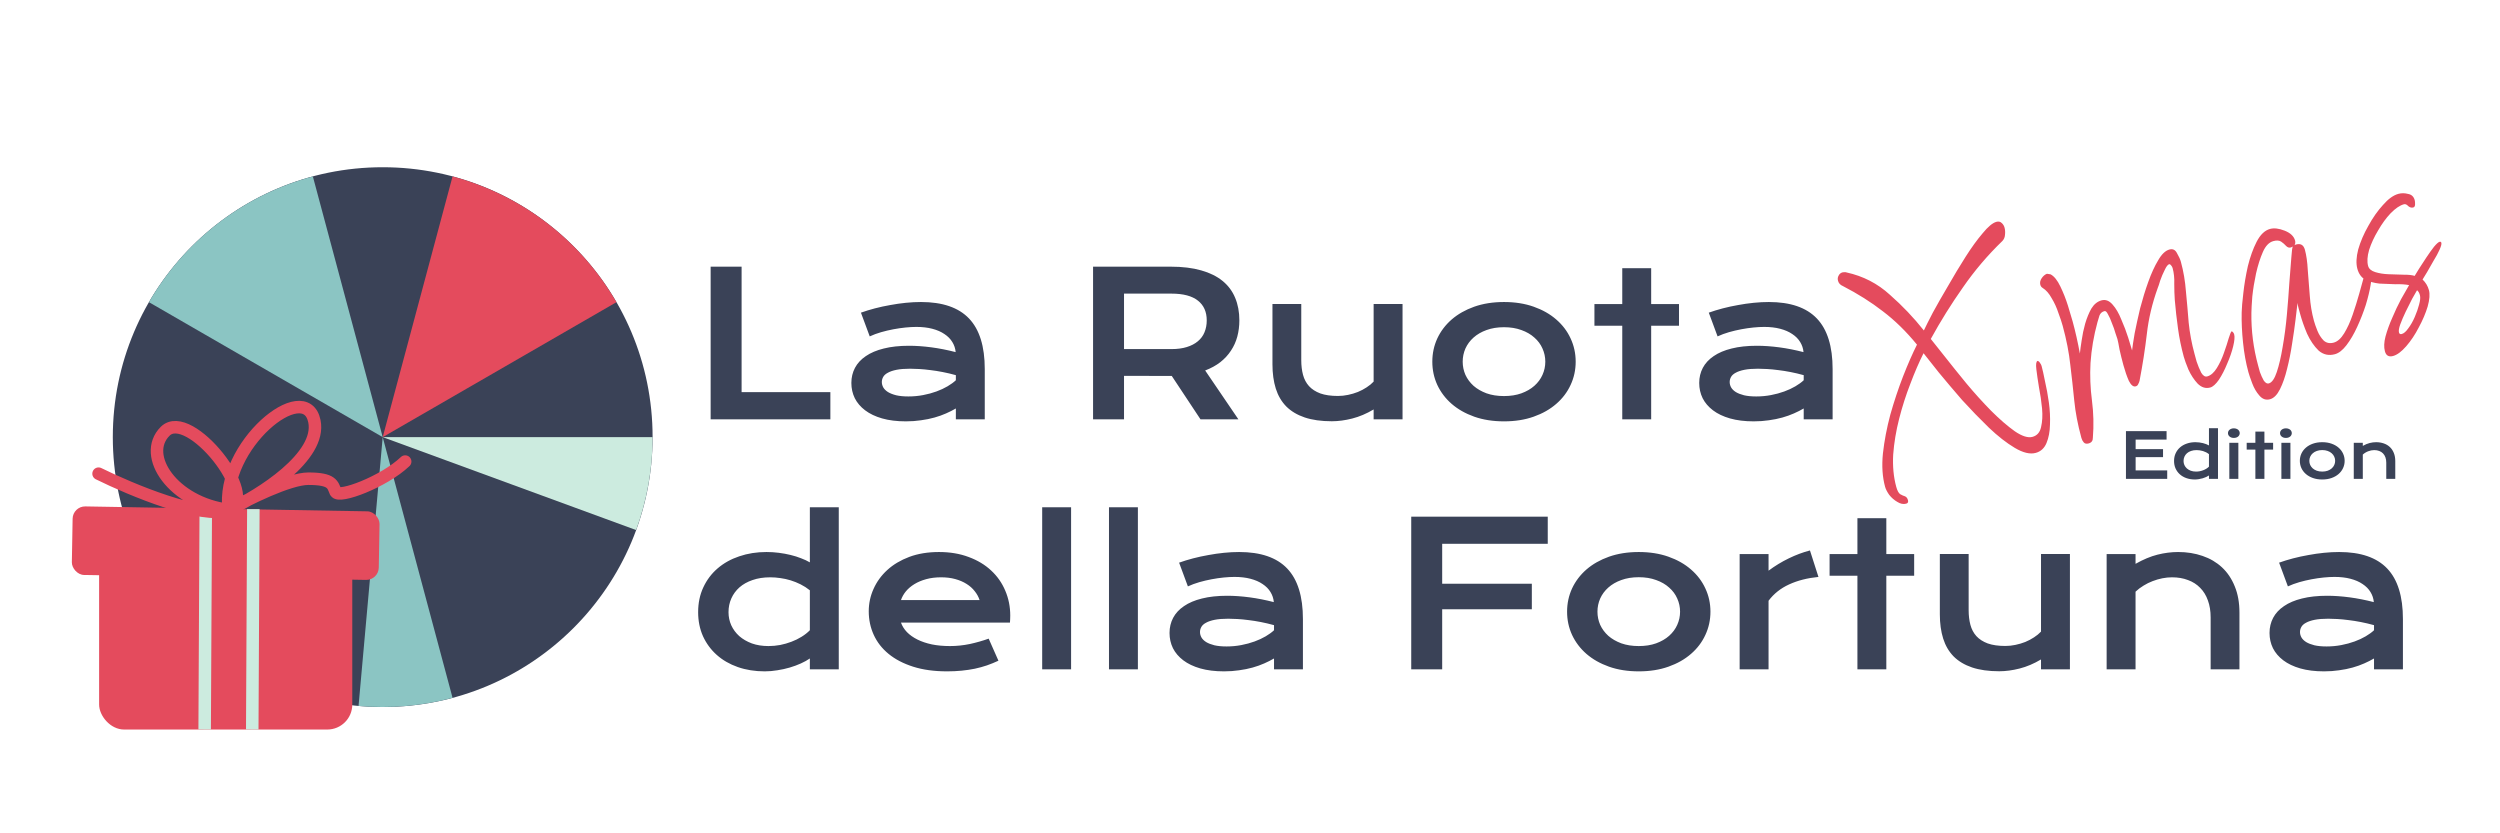 <svg width="600" height="200" viewBox="0 0 600 200" fill="none" xmlns="http://www.w3.org/2000/svg">
<path d="M510.229 103.475H519.978V105.511H512.551V107.796H519.128V109.708H512.551V112.894H520.132V114.923H510.229V103.475ZM521.772 110.638C521.772 109.95 521.902 109.33 522.161 108.778C522.419 108.221 522.776 107.748 523.23 107.357C523.689 106.961 524.231 106.659 524.856 106.449C525.486 106.234 526.167 106.126 526.899 106.126C527.212 106.126 527.519 106.146 527.822 106.185C528.13 106.224 528.423 106.278 528.701 106.346C528.984 106.415 529.248 106.498 529.492 106.595C529.741 106.688 529.961 106.791 530.151 106.903V102.772H532.319V114.923H530.151V114.11C529.961 114.242 529.736 114.366 529.477 114.483C529.219 114.601 528.94 114.703 528.643 114.791C528.345 114.879 528.035 114.947 527.712 114.996C527.395 115.05 527.08 115.077 526.768 115.077C526.035 115.077 525.361 114.969 524.746 114.754C524.136 114.54 523.611 114.237 523.171 113.846C522.732 113.456 522.388 112.989 522.139 112.447C521.894 111.9 521.772 111.297 521.772 110.638ZM524.05 110.638C524.05 110.985 524.119 111.312 524.255 111.62C524.397 111.927 524.597 112.198 524.856 112.433C525.12 112.662 525.435 112.845 525.801 112.982C526.172 113.114 526.587 113.18 527.046 113.18C527.339 113.18 527.632 113.153 527.925 113.099C528.218 113.041 528.498 112.96 528.767 112.857C529.04 112.755 529.294 112.63 529.529 112.484C529.768 112.337 529.976 112.174 530.151 111.993V108.998C529.932 108.822 529.7 108.673 529.456 108.551C529.211 108.429 528.962 108.329 528.708 108.25C528.455 108.172 528.198 108.116 527.939 108.082C527.681 108.043 527.429 108.023 527.185 108.023C526.687 108.023 526.243 108.092 525.852 108.229C525.466 108.36 525.139 108.543 524.871 108.778C524.607 109.012 524.404 109.288 524.263 109.605C524.121 109.923 524.05 110.267 524.05 110.638ZM536.121 105.101C535.906 105.101 535.71 105.072 535.535 105.013C535.364 104.95 535.217 104.867 535.095 104.764C534.973 104.657 534.878 104.535 534.81 104.398C534.746 104.256 534.714 104.107 534.714 103.951C534.714 103.79 534.746 103.641 534.81 103.504C534.878 103.363 534.973 103.241 535.095 103.138C535.217 103.036 535.364 102.955 535.535 102.896C535.71 102.833 535.906 102.801 536.121 102.801C536.34 102.801 536.536 102.833 536.706 102.896C536.882 102.955 537.031 103.036 537.153 103.138C537.275 103.241 537.368 103.363 537.432 103.504C537.5 103.641 537.534 103.79 537.534 103.951C537.534 104.107 537.5 104.256 537.432 104.398C537.368 104.535 537.275 104.657 537.153 104.764C537.031 104.867 536.882 104.95 536.706 105.013C536.536 105.072 536.34 105.101 536.121 105.101ZM535.037 106.28H537.205V114.923H535.037V106.28ZM541.291 107.906H539.204V106.28H541.291V103.592H543.459V106.28H545.547V107.906H543.459V114.923H541.291V107.906ZM548.616 105.101C548.401 105.101 548.206 105.072 548.03 105.013C547.859 104.95 547.712 104.867 547.59 104.764C547.468 104.657 547.373 104.535 547.305 104.398C547.241 104.256 547.209 104.107 547.209 103.951C547.209 103.79 547.241 103.641 547.305 103.504C547.373 103.363 547.468 103.241 547.59 103.138C547.712 103.036 547.859 102.955 548.03 102.896C548.206 102.833 548.401 102.801 548.616 102.801C548.835 102.801 549.031 102.833 549.202 102.896C549.377 102.955 549.526 103.036 549.648 103.138C549.77 103.241 549.863 103.363 549.927 103.504C549.995 103.641 550.029 103.79 550.029 103.951C550.029 104.107 549.995 104.256 549.927 104.398C549.863 104.535 549.77 104.657 549.648 104.764C549.526 104.867 549.377 104.95 549.202 105.013C549.031 105.072 548.835 105.101 548.616 105.101ZM547.532 106.28H549.7V114.923H547.532V106.28ZM551.963 110.602C551.963 109.981 552.087 109.4 552.336 108.858C552.59 108.316 552.949 107.843 553.413 107.438C553.882 107.032 554.446 106.712 555.105 106.478C555.769 106.244 556.514 106.126 557.339 106.126C558.164 106.126 558.906 106.244 559.565 106.478C560.229 106.712 560.793 107.032 561.257 107.438C561.726 107.843 562.085 108.316 562.334 108.858C562.588 109.4 562.715 109.981 562.715 110.602C562.715 111.222 562.588 111.803 562.334 112.345C562.085 112.887 561.726 113.36 561.257 113.766C560.793 114.171 560.229 114.491 559.565 114.725C558.906 114.959 558.164 115.077 557.339 115.077C556.514 115.077 555.769 114.959 555.105 114.725C554.446 114.491 553.882 114.171 553.413 113.766C552.949 113.36 552.59 112.887 552.336 112.345C552.087 111.803 551.963 111.222 551.963 110.602ZM554.241 110.602C554.241 110.948 554.309 111.278 554.446 111.59C554.587 111.898 554.79 112.171 555.054 112.411C555.322 112.645 555.647 112.833 556.028 112.975C556.414 113.111 556.851 113.18 557.339 113.18C557.827 113.18 558.262 113.111 558.643 112.975C559.028 112.833 559.353 112.645 559.617 112.411C559.885 112.171 560.088 111.898 560.225 111.59C560.366 111.278 560.437 110.948 560.437 110.602C560.437 110.255 560.366 109.925 560.225 109.613C560.088 109.3 559.885 109.027 559.617 108.792C559.353 108.553 559.028 108.365 558.643 108.229C558.262 108.087 557.827 108.016 557.339 108.016C556.851 108.016 556.414 108.087 556.028 108.229C555.647 108.365 555.322 108.553 555.054 108.792C554.79 109.027 554.587 109.3 554.446 109.613C554.309 109.925 554.241 110.255 554.241 110.602ZM564.905 106.28H567.073V107.013C567.649 106.686 568.198 106.456 568.721 106.324C569.248 106.192 569.763 106.126 570.266 106.126C570.925 106.126 571.536 106.224 572.097 106.419C572.659 106.61 573.144 106.896 573.555 107.276C573.965 107.657 574.285 108.133 574.514 108.705C574.748 109.271 574.866 109.928 574.866 110.675V114.923H572.705V111.026C572.705 110.553 572.637 110.13 572.5 109.759C572.368 109.383 572.175 109.068 571.921 108.814C571.672 108.556 571.367 108.36 571.006 108.229C570.649 108.092 570.249 108.023 569.805 108.023C569.57 108.023 569.329 108.048 569.08 108.097C568.835 108.146 568.594 108.216 568.354 108.309C568.12 108.397 567.893 108.509 567.673 108.646C567.454 108.778 567.253 108.929 567.073 109.1V114.923H564.905V106.28Z" fill="#3A4257"/>
<path d="M457.495 120.879C456.808 121.067 456.092 120.924 455.348 120.451C454.619 120.035 453.973 119.473 453.411 118.766C452.906 118.043 452.575 117.395 452.419 116.823C451.777 114.476 451.604 111.817 451.899 108.845C452.236 105.801 452.83 102.686 453.682 99.501C454.591 96.3 455.604 93.255 456.721 90.367C457.88 87.405 458.997 84.854 460.073 82.715C457.485 79.547 454.757 76.879 451.889 74.711C449.077 72.526 445.881 70.509 442.3 68.659C441.675 68.399 441.285 67.983 441.128 67.41C441.003 66.952 441.044 66.541 441.252 66.177C441.445 65.755 441.77 65.482 442.228 65.357C442.342 65.325 442.493 65.315 442.68 65.325C442.925 65.32 443.084 65.338 443.157 65.38C447.148 66.257 450.62 68.045 453.572 70.744C456.566 73.371 459.284 76.226 461.726 79.311C462.153 78.395 462.87 76.969 463.878 75.032C464.944 73.08 466.171 70.93 467.559 68.582C468.932 66.178 470.328 63.858 471.747 61.625C473.167 59.392 474.529 57.513 475.835 55.987C477.124 54.405 478.227 53.488 479.143 53.238C479.658 53.097 480.085 53.196 480.423 53.534C480.746 53.815 480.97 54.184 481.095 54.642C481.236 55.157 481.27 55.732 481.197 56.367C481.166 56.929 480.961 57.416 480.581 57.827C477.029 61.258 473.865 64.983 471.088 69.002C468.295 72.964 465.73 77.079 463.39 81.347C464.13 82.252 465.254 83.667 466.764 85.592C468.275 87.516 469.998 89.659 471.935 92.021C473.857 94.325 475.841 96.52 477.887 98.606C479.918 100.634 481.81 102.27 483.564 103.513C485.303 104.698 486.716 105.142 487.804 104.845C488.891 104.548 489.572 103.778 489.848 102.534C490.164 101.217 490.247 99.718 490.095 98.037C489.927 96.299 489.682 94.613 489.358 92.98C489.077 91.273 488.865 89.824 488.724 88.632C488.583 87.441 488.676 86.769 489.004 86.618C489.264 86.67 489.462 86.831 489.597 87.102C489.79 87.357 489.918 87.599 489.98 87.827C490.215 88.686 490.486 89.903 490.794 91.48C491.159 93.041 491.47 94.74 491.726 96.577C491.982 98.414 492.071 100.204 491.994 101.947C491.958 103.618 491.681 105.077 491.161 106.327C490.641 107.576 489.78 108.365 488.579 108.693C487.205 109.069 485.526 108.666 483.543 107.486C481.56 106.306 479.488 104.688 477.327 102.634C475.151 100.522 473.008 98.309 470.899 95.995C468.832 93.607 466.971 91.41 465.315 89.402C463.716 87.378 462.495 85.836 461.651 84.775C460.575 86.914 459.52 89.356 458.486 92.099C457.436 94.784 456.54 97.582 455.798 100.491C455.055 103.401 454.578 106.268 454.366 109.094C454.211 111.904 454.455 114.483 455.096 116.829C455.346 117.745 455.661 118.335 456.041 118.601C456.479 118.85 456.864 119.022 457.197 119.115C457.546 119.266 457.783 119.57 457.908 120.028C458.033 120.486 457.895 120.77 457.495 120.879ZM501.282 106.421C500.767 106.561 500.376 106.484 500.111 106.187C499.845 105.891 499.658 105.542 499.548 105.141L499.501 104.97C498.657 101.879 498.096 98.926 497.818 96.111C497.541 93.296 497.227 90.46 496.877 87.603C496.568 84.674 495.96 81.549 495.053 78.229C494.803 77.314 494.456 76.27 494.013 75.1C493.612 73.856 493.075 72.681 492.403 71.573C491.789 70.449 491.073 69.63 490.255 69.115C489.964 68.948 489.771 68.694 489.677 68.35C489.537 67.835 489.64 67.315 489.989 66.789C490.337 66.263 490.761 65.901 491.261 65.703L492.127 65.835C492.986 66.277 493.778 67.26 494.502 68.785C495.21 70.252 495.812 71.779 496.307 73.366C496.802 74.953 497.175 76.204 497.426 77.12C497.77 78.379 498.085 79.646 498.372 80.921C498.659 82.195 498.925 83.507 499.17 84.854C499.253 84.032 499.396 82.978 499.598 81.693C499.785 80.35 500.065 79.013 500.439 77.68C500.854 76.275 501.353 75.062 501.936 74.042C502.575 73.006 503.381 72.355 504.354 72.089C505.327 71.823 506.22 72.163 507.032 73.11C507.829 74 508.524 75.194 509.118 76.692C509.77 78.175 510.319 79.624 510.768 81.039C511.2 82.397 511.511 83.419 511.698 84.106C511.807 83.154 512.014 81.775 512.321 79.969C512.684 78.147 513.122 76.151 513.637 73.981C514.208 71.795 514.86 69.679 515.592 67.634C516.325 65.588 517.115 63.865 517.963 62.465C518.794 61.008 519.697 60.146 520.67 59.88C521.471 59.661 522.075 59.957 522.481 60.769C522.945 61.565 523.255 62.249 523.411 62.821C524.037 65.111 524.441 67.491 524.625 69.963C524.866 72.419 525.086 74.912 525.285 77.44C525.541 79.954 526.005 82.441 526.678 84.902C526.756 85.188 526.928 85.818 527.194 86.791C527.517 87.748 527.882 88.633 528.289 89.444C528.736 90.183 529.218 90.482 529.733 90.341C530.592 90.106 531.361 89.435 532.043 88.326C532.724 87.217 533.288 86.017 533.734 84.727C534.223 83.363 534.607 82.181 534.888 81.182C535.21 80.11 535.457 79.55 535.628 79.503C535.92 79.67 536.113 79.925 536.207 80.268C536.363 80.84 536.283 81.785 535.966 83.102C535.649 84.418 535.169 85.811 534.524 87.279C533.937 88.731 533.274 90.019 532.536 91.144C531.782 92.211 531.09 92.83 530.46 93.002C529.373 93.3 528.366 92.991 527.439 92.075C526.57 91.144 525.833 90.023 525.228 88.712C524.681 87.385 524.306 86.35 524.103 85.606C523.493 83.374 523.033 81.131 522.725 78.878C522.401 76.568 522.142 74.27 521.949 71.986C521.865 70.779 521.822 69.499 521.822 68.146C521.878 66.777 521.75 65.52 521.437 64.376C521.343 64.032 521.135 63.72 520.812 63.439L520.617 63.4C520.274 63.494 519.91 63.963 519.525 64.806C519.125 65.592 518.769 66.427 518.457 67.312C518.202 68.181 518 68.79 517.849 69.139C516.519 72.824 515.649 76.506 515.24 80.186C514.815 83.808 514.234 87.534 513.498 91.365C513.446 91.625 513.337 91.901 513.17 92.192C513.061 92.468 512.863 92.645 512.577 92.723C512.005 92.88 511.456 92.445 510.929 91.421C510.445 90.323 510.007 89.058 509.616 87.628C509.256 86.311 508.949 85.073 508.693 83.913C508.479 82.679 508.309 81.834 508.184 81.376C508.122 81.147 507.96 80.668 507.699 79.94C507.496 79.196 507.22 78.41 506.871 77.583C506.579 76.74 506.261 76.027 505.917 75.445C505.631 74.846 505.344 74.586 505.058 74.665C504.486 74.821 504.091 75.175 503.872 75.727C503.711 76.263 503.55 76.799 503.389 77.335C502.496 80.593 501.941 83.851 501.724 87.109C501.559 90.106 501.675 93.119 502.072 96.148C502.454 99.119 502.526 102.083 502.288 105.039C502.304 105.772 501.969 106.233 501.282 106.421ZM544.806 95.817C543.833 96.083 542.984 95.792 542.26 94.944C541.552 94.154 540.977 93.173 540.534 92.002C540.091 90.832 539.783 89.932 539.611 89.302C539.017 87.127 538.591 84.783 538.335 82.27C538.063 79.699 537.952 77.269 538.003 74.979C538.024 73.928 538.155 72.385 538.399 70.35C538.627 68.258 538.99 66.098 539.488 63.871C540.044 61.628 540.743 59.684 541.585 58.039C542.469 56.321 543.54 55.29 544.799 54.946C545.772 54.68 546.948 54.82 548.328 55.365C549.707 55.911 550.537 56.699 550.819 57.729C550.928 58.13 550.879 58.513 550.671 58.877C550.713 58.804 550.848 58.736 551.077 58.674C552.165 58.377 552.865 58.8 553.178 59.945C553.537 61.261 553.767 62.89 553.867 64.831C554.024 66.756 554.184 68.804 554.347 70.974C554.493 73.087 554.825 75.087 555.341 76.976C555.529 77.663 555.813 78.477 556.193 79.419C556.558 80.303 557.042 81.063 557.646 81.697C558.308 82.316 559.125 82.493 560.098 82.227C561.013 81.977 561.853 81.224 562.618 79.97C563.382 78.715 564.055 77.239 564.637 75.543C565.219 73.846 565.744 72.165 566.211 70.499C566.679 68.834 567.065 67.436 567.372 66.307C567.736 65.162 568.032 64.558 568.261 64.495C568.661 64.386 568.932 64.589 569.073 65.104C569.261 65.791 569.22 66.878 568.95 68.367C568.722 69.782 568.332 71.396 567.782 73.207C567.215 74.961 566.527 76.718 565.716 78.477C564.947 80.163 564.086 81.629 563.134 82.873C562.224 84.044 561.311 84.755 560.396 85.005C558.908 85.412 557.599 85.124 556.469 84.141C555.381 83.085 554.459 81.738 553.704 80.099C553.005 78.445 552.453 76.874 552.046 75.385C551.905 74.87 551.772 74.384 551.647 73.926C551.522 73.468 551.441 73.06 551.405 72.701C551.28 73.596 551.122 74.931 550.931 76.705C550.723 78.423 550.449 80.343 550.106 82.466C549.806 84.517 549.403 86.534 548.9 88.516C548.438 90.427 547.869 92.058 547.193 93.412C546.517 94.765 545.721 95.567 544.806 95.817ZM544.507 92.024C545.251 91.82 545.893 90.907 546.433 89.283C546.974 87.659 547.441 85.655 547.835 83.272C548.271 80.815 548.611 78.231 548.854 75.52C549.097 72.808 549.293 70.264 549.443 67.885C549.634 65.434 549.792 63.423 549.916 61.851C550.024 60.222 550.149 59.327 550.289 59.166L549.797 59.392C549.397 59.502 549.027 59.388 548.689 59.05C548.335 58.654 547.931 58.303 547.478 57.996C547.025 57.69 546.398 57.646 545.597 57.865C544.567 58.146 543.729 59.021 543.085 60.489C542.44 61.957 541.895 63.674 541.448 65.642C541.044 67.536 540.745 69.371 540.554 71.145C540.419 72.904 540.347 74.216 540.337 75.079C540.272 79.341 540.81 83.562 541.952 87.74C542.015 87.969 542.155 88.484 542.374 89.285C542.635 90.013 542.945 90.698 543.304 91.337C543.705 91.904 544.106 92.133 544.507 92.024ZM574.345 85.437C573.315 85.719 572.659 85.344 572.378 84.314C572.112 83.341 572.158 82.16 572.516 80.77C572.916 79.308 573.459 77.806 574.145 76.266C574.816 74.668 575.518 73.184 576.251 71.815C577.041 70.43 577.685 69.301 578.185 68.426C577.274 68.245 576.178 68.175 574.898 68.217C573.66 68.187 572.385 68.135 571.073 68.063C569.803 67.918 568.674 67.612 567.685 67.144C566.738 66.603 566.1 65.732 565.771 64.53C565.427 63.271 565.494 61.715 565.972 59.862C566.507 57.993 567.315 56.112 568.396 54.217C569.462 52.265 570.635 50.591 571.914 49.196C573.178 47.743 574.411 46.853 575.612 46.525C576.357 46.321 577.127 46.326 577.923 46.539C578.761 46.679 579.297 47.178 579.532 48.037C579.594 48.266 579.623 48.596 579.618 49.028C579.613 49.46 579.468 49.715 579.181 49.793C578.781 49.903 578.383 49.796 577.987 49.474C577.633 49.078 577.284 48.928 576.941 49.022C575.968 49.288 574.904 50.009 573.749 51.186C572.652 52.347 571.646 53.729 570.731 55.332C569.8 56.878 569.085 58.427 568.587 59.978C568.145 61.513 568.065 62.796 568.347 63.826C568.534 64.513 569.099 65.004 570.041 65.3C570.983 65.597 572.045 65.768 573.226 65.814C574.465 65.844 575.675 65.883 576.856 65.929C578.022 65.918 578.909 66.014 579.518 66.216C579.726 65.852 580.087 65.261 580.602 64.444C581.117 63.627 581.702 62.729 582.357 61.75C583.012 60.771 583.613 59.931 584.159 59.228C584.762 58.509 585.207 58.111 585.493 58.033C585.722 57.97 585.868 58.053 585.93 58.282C586.008 58.569 585.855 59.133 585.471 59.977C585.128 60.747 584.657 61.614 584.059 62.577C583.518 63.524 582.999 64.435 582.499 65.309C581.985 66.127 581.623 66.718 581.415 67.082C582.165 67.8 582.673 68.645 582.939 69.618C583.205 70.591 583.104 71.91 582.637 73.576C582.154 75.184 581.441 76.855 580.501 78.588C579.617 80.306 578.613 81.81 577.49 83.102C576.367 84.393 575.318 85.171 574.345 85.437ZM576.411 80.167C576.926 80.026 577.449 79.576 577.979 78.816C578.567 78.04 579.087 77.129 579.539 76.083C579.991 75.037 580.337 74.05 580.576 73.124C580.856 72.125 580.926 71.368 580.785 70.853C580.629 70.28 580.397 69.882 580.09 69.659C579.84 70.096 579.445 70.788 578.904 71.736C578.421 72.667 577.904 73.701 577.353 74.835C576.843 75.897 576.412 76.907 576.059 77.865C575.747 78.749 575.646 79.392 575.755 79.793C575.849 80.136 576.068 80.261 576.411 80.167Z" fill="#E44B5D"/>
<circle cx="91.849" cy="104.911" r="64.775" fill="#3A4257"/>
<path d="M108.613 42.344C116.83 44.546 124.532 48.344 131.281 53.522C138.029 58.701 143.692 65.157 147.945 72.524L91.849 104.912L108.613 42.344Z" fill="#E44B5D"/>
<path d="M35.752 72.524C40.005 65.158 45.668 58.701 52.416 53.522C59.165 48.344 66.867 44.546 75.084 42.344L91.849 104.912L35.752 72.524Z" fill="#8BC5C3"/>
<path d="M156.623 104.911C156.623 112.519 155.283 120.067 152.664 127.21L91.849 104.911H156.623Z" fill="#CCEBDF"/>
<path d="M108.614 167.478C101.265 169.447 93.627 170.106 86.05 169.425L91.849 104.911L108.614 167.478Z" fill="#8BC5C3"/>
<g filter="url(#filter0_d_3_56)">
<path d="M170.554 60H177.984V90.117H199.288V96.633H170.554V60ZM204.327 87.914C204.327 86.586 204.616 85.375 205.195 84.281C205.773 83.188 206.64 82.25 207.796 81.469C208.952 80.672 210.39 80.063 212.109 79.641C213.843 79.203 215.859 78.984 218.156 78.984C219.859 78.984 221.648 79.109 223.523 79.359C225.413 79.609 227.359 79.992 229.359 80.508C229.281 79.633 229.015 78.828 228.562 78.094C228.109 77.344 227.476 76.703 226.663 76.172C225.866 75.625 224.898 75.203 223.757 74.906C222.632 74.609 221.351 74.461 219.913 74.461C219.132 74.461 218.273 74.508 217.335 74.602C216.398 74.695 215.429 74.836 214.429 75.023C213.429 75.211 212.437 75.445 211.452 75.727C210.484 76.008 209.577 76.344 208.734 76.734L206.624 71.039C207.671 70.664 208.788 70.32 209.976 70.008C211.179 69.695 212.406 69.43 213.656 69.211C214.906 68.977 216.156 68.797 217.406 68.672C218.656 68.547 219.866 68.484 221.038 68.484C226.21 68.484 230.054 69.805 232.57 72.445C235.085 75.086 236.343 79.133 236.343 84.586V96.633H229.406V94.031C228.687 94.453 227.898 94.852 227.038 95.227C226.195 95.602 225.273 95.93 224.273 96.211C223.273 96.492 222.195 96.711 221.038 96.867C219.898 97.039 218.687 97.125 217.406 97.125C215.249 97.125 213.351 96.891 211.71 96.422C210.085 95.953 208.726 95.305 207.632 94.477C206.538 93.648 205.71 92.68 205.148 91.57C204.601 90.445 204.327 89.227 204.327 87.914ZM211.64 87.68C211.64 88.133 211.757 88.57 211.991 88.992C212.226 89.398 212.601 89.766 213.116 90.094C213.632 90.406 214.288 90.664 215.085 90.867C215.898 91.055 216.874 91.148 218.015 91.148C219.234 91.148 220.413 91.039 221.554 90.82C222.695 90.602 223.757 90.313 224.741 89.953C225.726 89.594 226.616 89.18 227.413 88.711C228.21 88.242 228.874 87.758 229.406 87.258V86.039C228.343 85.742 227.288 85.492 226.241 85.289C225.21 85.086 224.218 84.93 223.265 84.82C222.327 84.695 221.437 84.609 220.593 84.563C219.765 84.516 219.038 84.492 218.413 84.492C217.116 84.492 216.038 84.578 215.179 84.75C214.32 84.922 213.624 85.156 213.093 85.453C212.562 85.734 212.187 86.07 211.968 86.461C211.749 86.852 211.64 87.258 211.64 87.68ZM262.335 60H280.968C283.781 60 286.218 60.297 288.281 60.891C290.343 61.469 292.054 62.313 293.413 63.422C294.773 64.531 295.781 65.883 296.437 67.477C297.109 69.07 297.445 70.875 297.445 72.891C297.445 74.25 297.281 75.547 296.952 76.781C296.624 78 296.116 79.125 295.429 80.156C294.757 81.188 293.906 82.109 292.874 82.922C291.843 83.719 290.632 84.383 289.241 84.914L297.21 96.633H288.116L281.226 86.227H281.015L269.765 86.203V96.633H262.335V60ZM281.156 79.781C282.562 79.781 283.788 79.617 284.835 79.289C285.898 78.961 286.781 78.5 287.484 77.906C288.202 77.313 288.734 76.594 289.077 75.75C289.437 74.891 289.616 73.938 289.616 72.891C289.616 70.844 288.913 69.266 287.507 68.156C286.101 67.031 283.984 66.469 281.156 66.469H269.765V79.781H281.156ZM305.39 68.953H312.304V82.453C312.304 83.734 312.445 84.906 312.726 85.969C313.007 87.016 313.484 87.914 314.156 88.664C314.843 89.414 315.749 90 316.874 90.422C318.015 90.828 319.429 91.031 321.116 91.031C321.913 91.031 322.718 90.945 323.531 90.773C324.359 90.602 325.148 90.367 325.898 90.07C326.648 89.758 327.343 89.391 327.984 88.969C328.64 88.547 329.202 88.086 329.671 87.586V68.953H336.609V96.633H329.671V94.266C327.968 95.281 326.257 96.008 324.538 96.445C322.82 96.883 321.187 97.102 319.64 97.102C317.109 97.102 314.937 96.797 313.124 96.188C311.327 95.578 309.851 94.695 308.695 93.539C307.554 92.367 306.718 90.938 306.187 89.25C305.656 87.547 305.39 85.609 305.39 83.438V68.953ZM343.757 82.805C343.757 80.82 344.156 78.961 344.952 77.227C345.765 75.492 346.913 73.977 348.398 72.68C349.898 71.383 351.702 70.359 353.812 69.609C355.937 68.859 358.32 68.484 360.96 68.484C363.601 68.484 365.976 68.859 368.085 69.609C370.21 70.359 372.015 71.383 373.499 72.68C374.999 73.977 376.148 75.492 376.945 77.227C377.757 78.961 378.163 80.82 378.163 82.805C378.163 84.789 377.757 86.648 376.945 88.383C376.148 90.117 374.999 91.633 373.499 92.93C372.015 94.227 370.21 95.25 368.085 96C365.976 96.75 363.601 97.125 360.96 97.125C358.32 97.125 355.937 96.75 353.812 96C351.702 95.25 349.898 94.227 348.398 92.93C346.913 91.633 345.765 90.117 344.952 88.383C344.156 86.648 343.757 84.789 343.757 82.805ZM351.046 82.805C351.046 83.914 351.265 84.969 351.702 85.969C352.156 86.953 352.804 87.828 353.648 88.594C354.507 89.344 355.546 89.945 356.765 90.398C357.999 90.836 359.398 91.055 360.96 91.055C362.523 91.055 363.913 90.836 365.132 90.398C366.366 89.945 367.406 89.344 368.249 88.594C369.109 87.828 369.757 86.953 370.195 85.969C370.648 84.969 370.874 83.914 370.874 82.805C370.874 81.695 370.648 80.641 370.195 79.641C369.757 78.641 369.109 77.766 368.249 77.016C367.406 76.25 366.366 75.648 365.132 75.211C363.913 74.758 362.523 74.531 360.96 74.531C359.398 74.531 357.999 74.758 356.765 75.211C355.546 75.648 354.507 76.25 353.648 77.016C352.804 77.766 352.156 78.641 351.702 79.641C351.265 80.641 351.046 81.695 351.046 82.805ZM389.343 74.18H382.663V68.977H389.343V60.375H396.281V68.977H402.96V74.18H396.281V96.633H389.343V74.18ZM407.812 87.914C407.812 86.586 408.101 85.375 408.679 84.281C409.257 83.188 410.124 82.25 411.281 81.469C412.437 80.672 413.874 80.063 415.593 79.641C417.327 79.203 419.343 78.984 421.64 78.984C423.343 78.984 425.132 79.109 427.007 79.359C428.898 79.609 430.843 79.992 432.843 80.508C432.765 79.633 432.499 78.828 432.046 78.094C431.593 77.344 430.96 76.703 430.148 76.172C429.351 75.625 428.382 75.203 427.241 74.906C426.116 74.609 424.835 74.461 423.398 74.461C422.616 74.461 421.757 74.508 420.82 74.602C419.882 74.695 418.913 74.836 417.913 75.023C416.913 75.211 415.921 75.445 414.937 75.727C413.968 76.008 413.062 76.344 412.218 76.734L410.109 71.039C411.156 70.664 412.273 70.32 413.46 70.008C414.663 69.695 415.89 69.43 417.14 69.211C418.39 68.977 419.64 68.797 420.89 68.672C422.14 68.547 423.351 68.484 424.523 68.484C429.695 68.484 433.538 69.805 436.054 72.445C438.57 75.086 439.827 79.133 439.827 84.586V96.633H432.89V94.031C432.171 94.453 431.382 94.852 430.523 95.227C429.679 95.602 428.757 95.93 427.757 96.211C426.757 96.492 425.679 96.711 424.523 96.867C423.382 97.039 422.171 97.125 420.89 97.125C418.734 97.125 416.835 96.891 415.195 96.422C413.57 95.953 412.21 95.305 411.116 94.477C410.023 93.648 409.195 92.68 408.632 91.57C408.085 90.445 407.812 89.227 407.812 87.914ZM415.124 87.68C415.124 88.133 415.241 88.57 415.476 88.992C415.71 89.398 416.085 89.766 416.601 90.094C417.116 90.406 417.773 90.664 418.57 90.867C419.382 91.055 420.359 91.148 421.499 91.148C422.718 91.148 423.898 91.039 425.038 90.82C426.179 90.602 427.241 90.313 428.226 89.953C429.21 89.594 430.101 89.18 430.898 88.711C431.695 88.242 432.359 87.758 432.89 87.258V86.039C431.827 85.742 430.773 85.492 429.726 85.289C428.695 85.086 427.702 84.93 426.749 84.82C425.812 84.695 424.921 84.609 424.077 84.563C423.249 84.516 422.523 84.492 421.898 84.492C420.601 84.492 419.523 84.578 418.663 84.75C417.804 84.922 417.109 85.156 416.577 85.453C416.046 85.734 415.671 86.07 415.452 86.461C415.234 86.852 415.124 87.258 415.124 87.68ZM167.554 142.922C167.554 140.719 167.968 138.734 168.796 136.969C169.624 135.188 170.765 133.672 172.218 132.422C173.687 131.156 175.421 130.188 177.421 129.516C179.437 128.828 181.616 128.484 183.96 128.484C184.96 128.484 185.945 128.547 186.913 128.672C187.898 128.797 188.835 128.969 189.726 129.188C190.632 129.406 191.476 129.672 192.257 129.984C193.054 130.281 193.757 130.609 194.366 130.969V117.75H201.304V156.633H194.366V154.031C193.757 154.453 193.038 154.852 192.21 155.227C191.382 155.602 190.491 155.93 189.538 156.211C188.585 156.492 187.593 156.711 186.562 156.867C185.546 157.039 184.538 157.125 183.538 157.125C181.195 157.125 179.038 156.781 177.07 156.094C175.116 155.406 173.437 154.438 172.031 153.188C170.624 151.938 169.523 150.445 168.726 148.711C167.945 146.961 167.554 145.031 167.554 142.922ZM174.843 142.922C174.843 144.031 175.062 145.078 175.499 146.063C175.952 147.047 176.593 147.914 177.421 148.664C178.265 149.398 179.273 149.984 180.445 150.422C181.632 150.844 182.96 151.055 184.429 151.055C185.366 151.055 186.304 150.969 187.241 150.797C188.179 150.609 189.077 150.352 189.937 150.023C190.812 149.695 191.624 149.297 192.374 148.828C193.14 148.359 193.804 147.836 194.366 147.258V137.672C193.663 137.109 192.921 136.633 192.14 136.242C191.359 135.852 190.562 135.531 189.749 135.281C188.937 135.031 188.116 134.852 187.288 134.742C186.46 134.617 185.656 134.555 184.874 134.555C183.281 134.555 181.859 134.773 180.609 135.211C179.374 135.633 178.327 136.219 177.468 136.969C176.624 137.719 175.976 138.602 175.523 139.617C175.07 140.633 174.843 141.734 174.843 142.922ZM208.499 142.711C208.499 140.836 208.882 139.047 209.648 137.344C210.413 135.625 211.515 134.109 212.952 132.797C214.39 131.484 216.148 130.438 218.226 129.656C220.32 128.875 222.695 128.484 225.351 128.484C227.991 128.484 230.366 128.883 232.476 129.68C234.601 130.461 236.398 131.539 237.866 132.914C239.351 134.289 240.484 135.906 241.265 137.766C242.062 139.625 242.46 141.617 242.46 143.742C242.46 144.008 242.452 144.297 242.437 144.609C242.437 144.906 242.421 145.18 242.39 145.43H216.234C216.531 146.258 217.007 147.016 217.663 147.703C218.335 148.391 219.171 148.984 220.171 149.484C221.171 149.984 222.327 150.375 223.64 150.656C224.952 150.922 226.406 151.055 227.999 151.055C229.593 151.055 231.179 150.891 232.757 150.563C234.335 150.219 235.843 149.789 237.281 149.273L239.624 154.57C238.718 154.992 237.796 155.367 236.859 155.695C235.937 156.008 234.968 156.273 233.952 156.492C232.952 156.695 231.898 156.852 230.788 156.961C229.695 157.07 228.538 157.125 227.32 157.125C224.21 157.125 221.484 156.75 219.14 156C216.796 155.25 214.835 154.227 213.257 152.93C211.679 151.633 210.491 150.109 209.695 148.359C208.898 146.609 208.499 144.727 208.499 142.711ZM235.101 140.016C234.851 139.25 234.46 138.539 233.929 137.883C233.413 137.211 232.765 136.633 231.984 136.148C231.202 135.648 230.296 135.258 229.265 134.977C228.234 134.695 227.101 134.555 225.866 134.555C224.554 134.555 223.359 134.703 222.281 135C221.202 135.297 220.257 135.695 219.445 136.195C218.632 136.695 217.952 137.273 217.406 137.93C216.874 138.586 216.484 139.281 216.234 140.016H235.101ZM250.124 117.75H257.062V156.633H250.124V117.75ZM266.156 117.75H273.093V156.633H266.156V117.75ZM280.687 147.914C280.687 146.586 280.976 145.375 281.554 144.281C282.132 143.188 282.999 142.25 284.156 141.469C285.312 140.672 286.749 140.063 288.468 139.641C290.202 139.203 292.218 138.984 294.515 138.984C296.218 138.984 298.007 139.109 299.882 139.359C301.773 139.609 303.718 139.992 305.718 140.508C305.64 139.633 305.374 138.828 304.921 138.094C304.468 137.344 303.835 136.703 303.023 136.172C302.226 135.625 301.257 135.203 300.116 134.906C298.991 134.609 297.71 134.461 296.273 134.461C295.491 134.461 294.632 134.508 293.695 134.602C292.757 134.695 291.788 134.836 290.788 135.023C289.788 135.211 288.796 135.445 287.812 135.727C286.843 136.008 285.937 136.344 285.093 136.734L282.984 131.039C284.031 130.664 285.148 130.32 286.335 130.008C287.538 129.695 288.765 129.43 290.015 129.211C291.265 128.977 292.515 128.797 293.765 128.672C295.015 128.547 296.226 128.484 297.398 128.484C302.57 128.484 306.413 129.805 308.929 132.445C311.445 135.086 312.702 139.133 312.702 144.586V156.633H305.765V154.031C305.046 154.453 304.257 154.852 303.398 155.227C302.554 155.602 301.632 155.93 300.632 156.211C299.632 156.492 298.554 156.711 297.398 156.867C296.257 157.039 295.046 157.125 293.765 157.125C291.609 157.125 289.71 156.891 288.07 156.422C286.445 155.953 285.085 155.305 283.991 154.477C282.898 153.648 282.07 152.68 281.507 151.57C280.96 150.445 280.687 149.227 280.687 147.914ZM287.999 147.68C287.999 148.133 288.116 148.57 288.351 148.992C288.585 149.398 288.96 149.766 289.476 150.094C289.991 150.406 290.648 150.664 291.445 150.867C292.257 151.055 293.234 151.148 294.374 151.148C295.593 151.148 296.773 151.039 297.913 150.82C299.054 150.602 300.116 150.313 301.101 149.953C302.085 149.594 302.976 149.18 303.773 148.711C304.57 148.242 305.234 147.758 305.765 147.258V146.039C304.702 145.742 303.648 145.492 302.601 145.289C301.57 145.086 300.577 144.93 299.624 144.82C298.687 144.695 297.796 144.609 296.952 144.563C296.124 144.516 295.398 144.492 294.773 144.492C293.476 144.492 292.398 144.578 291.538 144.75C290.679 144.922 289.984 145.156 289.452 145.453C288.921 145.734 288.546 146.07 288.327 146.461C288.109 146.852 287.999 147.258 287.999 147.68ZM338.695 120H371.46V126.516H346.124V136.102H367.64V142.219H346.124V156.633H338.695V120ZM376.101 142.805C376.101 140.82 376.499 138.961 377.296 137.227C378.109 135.492 379.257 133.977 380.741 132.68C382.241 131.383 384.046 130.359 386.156 129.609C388.281 128.859 390.663 128.484 393.304 128.484C395.945 128.484 398.32 128.859 400.429 129.609C402.554 130.359 404.359 131.383 405.843 132.68C407.343 133.977 408.491 135.492 409.288 137.227C410.101 138.961 410.507 140.82 410.507 142.805C410.507 144.789 410.101 146.648 409.288 148.383C408.491 150.117 407.343 151.633 405.843 152.93C404.359 154.227 402.554 155.25 400.429 156C398.32 156.75 395.945 157.125 393.304 157.125C390.663 157.125 388.281 156.75 386.156 156C384.046 155.25 382.241 154.227 380.741 152.93C379.257 151.633 378.109 150.117 377.296 148.383C376.499 146.648 376.101 144.789 376.101 142.805ZM383.39 142.805C383.39 143.914 383.609 144.969 384.046 145.969C384.499 146.953 385.148 147.828 385.991 148.594C386.851 149.344 387.89 149.945 389.109 150.398C390.343 150.836 391.741 151.055 393.304 151.055C394.866 151.055 396.257 150.836 397.476 150.398C398.71 149.945 399.749 149.344 400.593 148.594C401.452 147.828 402.101 146.953 402.538 145.969C402.991 144.969 403.218 143.914 403.218 142.805C403.218 141.695 402.991 140.641 402.538 139.641C402.101 138.641 401.452 137.766 400.593 137.016C399.749 136.25 398.71 135.648 397.476 135.211C396.257 134.758 394.866 134.531 393.304 134.531C391.741 134.531 390.343 134.758 389.109 135.211C387.89 135.648 386.851 136.25 385.991 137.016C385.148 137.766 384.499 138.641 384.046 139.641C383.609 140.641 383.39 141.695 383.39 142.805ZM417.515 128.977H424.452V132.961C425.984 131.82 427.601 130.836 429.304 130.008C431.007 129.18 432.702 128.547 434.39 128.109L436.429 134.461C433.757 134.727 431.406 135.328 429.374 136.266C427.359 137.188 425.718 138.492 424.452 140.18V156.633H417.515V128.977ZM445.781 134.18H439.101V128.977H445.781V120.375H452.718V128.977H459.398V134.18H452.718V156.633H445.781V134.18ZM465.562 128.953H472.476V142.453C472.476 143.734 472.616 144.906 472.898 145.969C473.179 147.016 473.656 147.914 474.327 148.664C475.015 149.414 475.921 150 477.046 150.422C478.187 150.828 479.601 151.031 481.288 151.031C482.085 151.031 482.89 150.945 483.702 150.773C484.531 150.602 485.32 150.367 486.07 150.07C486.82 149.758 487.515 149.391 488.156 148.969C488.812 148.547 489.374 148.086 489.843 147.586V128.953H496.781V156.633H489.843V154.266C488.14 155.281 486.429 156.008 484.71 156.445C482.991 156.883 481.359 157.102 479.812 157.102C477.281 157.102 475.109 156.797 473.296 156.188C471.499 155.578 470.023 154.695 468.866 153.539C467.726 152.367 466.89 150.938 466.359 149.25C465.827 147.547 465.562 145.609 465.562 143.438V128.953ZM505.593 128.977H512.531V131.32C514.374 130.273 516.132 129.539 517.804 129.117C519.491 128.695 521.14 128.484 522.749 128.484C524.859 128.484 526.812 128.797 528.609 129.422C530.406 130.031 531.96 130.945 533.273 132.164C534.585 133.383 535.609 134.906 536.343 136.734C537.093 138.547 537.468 140.648 537.468 143.039V156.633H530.554V144.164C530.554 142.648 530.335 141.297 529.898 140.109C529.476 138.906 528.859 137.898 528.046 137.086C527.249 136.258 526.273 135.633 525.116 135.211C523.976 134.773 522.695 134.555 521.273 134.555C520.523 134.555 519.749 134.633 518.952 134.789C518.171 134.945 517.398 135.172 516.632 135.469C515.882 135.75 515.156 136.109 514.452 136.547C513.749 136.969 513.109 137.453 512.531 138V156.633H505.593V128.977ZM544.687 147.914C544.687 146.586 544.976 145.375 545.554 144.281C546.132 143.188 546.999 142.25 548.156 141.469C549.312 140.672 550.749 140.063 552.468 139.641C554.202 139.203 556.218 138.984 558.515 138.984C560.218 138.984 562.007 139.109 563.882 139.359C565.773 139.609 567.718 139.992 569.718 140.508C569.64 139.633 569.374 138.828 568.921 138.094C568.468 137.344 567.835 136.703 567.023 136.172C566.226 135.625 565.257 135.203 564.116 134.906C562.991 134.609 561.71 134.461 560.273 134.461C559.491 134.461 558.632 134.508 557.695 134.602C556.757 134.695 555.788 134.836 554.788 135.023C553.788 135.211 552.796 135.445 551.812 135.727C550.843 136.008 549.937 136.344 549.093 136.734L546.984 131.039C548.031 130.664 549.148 130.32 550.335 130.008C551.538 129.695 552.765 129.43 554.015 129.211C555.265 128.977 556.515 128.797 557.765 128.672C559.015 128.547 560.226 128.484 561.398 128.484C566.57 128.484 570.413 129.805 572.929 132.445C575.445 135.086 576.702 139.133 576.702 144.586V156.633H569.765V154.031C569.046 154.453 568.257 154.852 567.398 155.227C566.554 155.602 565.632 155.93 564.632 156.211C563.632 156.492 562.554 156.711 561.398 156.867C560.257 157.039 559.046 157.125 557.765 157.125C555.609 157.125 553.71 156.891 552.07 156.422C550.445 155.953 549.085 155.305 547.991 154.477C546.898 153.648 546.07 152.68 545.507 151.57C544.96 150.445 544.687 149.227 544.687 147.914ZM551.999 147.68C551.999 148.133 552.116 148.57 552.351 148.992C552.585 149.398 552.96 149.766 553.476 150.094C553.991 150.406 554.648 150.664 555.445 150.867C556.257 151.055 557.234 151.148 558.374 151.148C559.593 151.148 560.773 151.039 561.913 150.82C563.054 150.602 564.116 150.313 565.101 149.953C566.085 149.594 566.976 149.18 567.773 148.711C568.57 148.242 569.234 147.758 569.765 147.258V146.039C568.702 145.742 567.648 145.492 566.601 145.289C565.57 145.086 564.577 144.93 563.624 144.82C562.687 144.695 561.796 144.609 560.952 144.563C560.124 144.516 559.398 144.492 558.773 144.492C557.476 144.492 556.398 144.578 555.538 144.75C554.679 144.922 553.984 145.156 553.452 145.453C552.921 145.734 552.546 146.07 552.327 146.461C552.109 146.852 551.999 147.258 551.999 147.68Z" fill="#3A4257"/>
</g>
<g filter="url(#filter1_d_3_56)">
<rect x="10.48" y="117.486" width="73.672" height="16.46" rx="3" transform="rotate(1 10.48 117.486)" fill="#E44B5D"/>
<rect x="16.788" y="127.317" width="60.758" height="43.772" rx="6" fill="#E44B5D"/>
<line y1="-1.5" x2="52.891" y2="-1.5" transform="matrix(0.005 -1 1 0.005 55.041 171.089)" stroke="#CCEBDF" stroke-width="3"/>
<line y1="-1.5" x2="52.891" y2="-1.5" transform="matrix(0.005 -1 1 0.005 43.619 171.089)" stroke="#CCEBDF" stroke-width="3"/>
<path d="M16.655 109.68C24.482 113.553 41.685 120.718 47.882 118.394M47.882 118.394C55.628 115.489 38.441 93.703 32.632 99.513C26.822 105.322 34.568 116.699 47.882 118.394ZM47.882 118.394C55.467 114.844 70.2 105.613 68.457 97.092C66.279 86.442 45.945 102.902 47.882 118.394ZM47.882 118.394C52.32 115.893 62.357 110.89 67.005 110.89C72.814 110.89 72.814 112.342 73.541 114.037C74.267 115.731 85.16 111.616 90.243 106.775" stroke="#E44B5D" stroke-width="3" stroke-linecap="round" stroke-linejoin="round"/>
</g>
<defs>
<filter id="filter0_d_3_56" x="163.554" y="60" width="417.148" height="105.125" filterUnits="userSpaceOnUse" color-interpolation-filters="sRGB">
<feFlood flood-opacity="0" result="BackgroundImageFix"/>
<feColorMatrix in="SourceAlpha" type="matrix" values="0 0 0 0 0 0 0 0 0 0 0 0 0 0 0 0 0 0 127 0" result="hardAlpha"/>
<feOffset dy="4"/>
<feGaussianBlur stdDeviation="2"/>
<feComposite in2="hardAlpha" operator="out"/>
<feColorMatrix type="matrix" values="0 0 0 0 0 0 0 0 0 0 0 0 0 0 0 0 0 0 0.25 0"/>
<feBlend mode="normal" in2="BackgroundImageFix" result="effect1_dropShadow_3_56"/>
<feBlend mode="normal" in="SourceGraphic" in2="effect1_dropShadow_3_56" result="shape"/>
</filter>
<filter id="filter1_d_3_56" x="10.245" y="92.2" width="91.498" height="85.888" filterUnits="userSpaceOnUse" color-interpolation-filters="sRGB">
<feFlood flood-opacity="0" result="BackgroundImageFix"/>
<feColorMatrix in="SourceAlpha" type="matrix" values="0 0 0 0 0 0 0 0 0 0 0 0 0 0 0 0 0 0 127 0" result="hardAlpha"/>
<feOffset dx="7" dy="4"/>
<feGaussianBlur stdDeviation="1.5"/>
<feComposite in2="hardAlpha" operator="out"/>
<feColorMatrix type="matrix" values="0 0 0 0 0 0 0 0 0 0 0 0 0 0 0 0 0 0 0.51 0"/>
<feBlend mode="normal" in2="BackgroundImageFix" result="effect1_dropShadow_3_56"/>
<feBlend mode="normal" in="SourceGraphic" in2="effect1_dropShadow_3_56" result="shape"/>
</filter>
</defs>
</svg>
